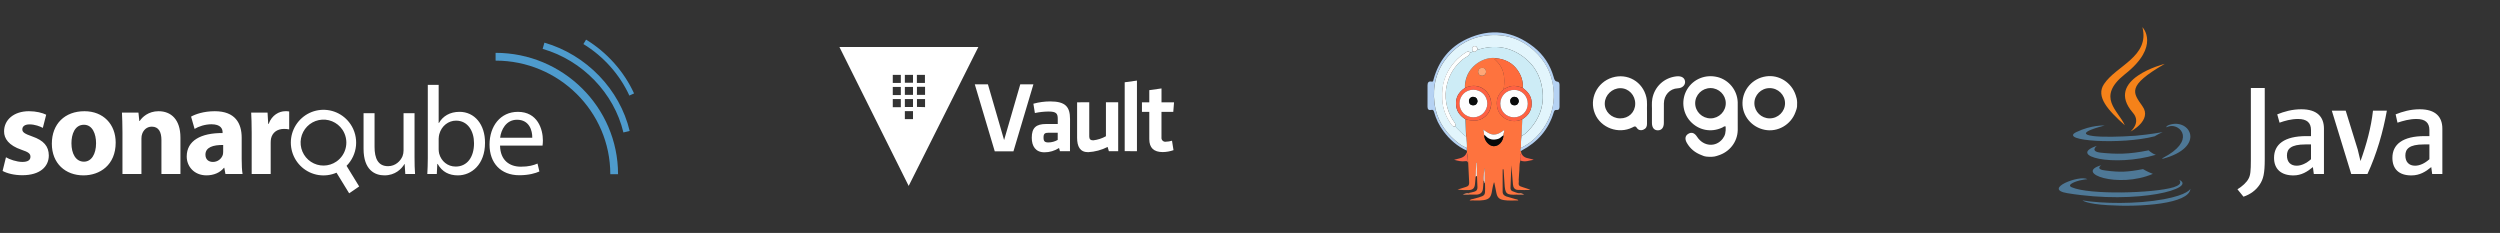 <svg width="483" height="45" viewBox="0 0 483 45" fill="none" xmlns="http://www.w3.org/2000/svg">
<rect x="0" y="0" width="483" height="45" fill="#333333" stroke="none"/>
<g style="mix-blend-mode:luminosity">
<g clip-path="url(#clip0_151_4173)">
<path d="M1.152 30.385C1.827 30.799 3.229 31.284 4.313 31.284C5.425 31.284 5.882 30.895 5.882 30.29C5.882 29.686 5.522 29.392 4.145 28.931C1.706 28.106 0.767 26.772 0.789 25.365C0.789 23.157 2.673 21.485 5.593 21.485C6.97 21.485 8.2 21.798 8.925 22.163L8.274 24.709C7.743 24.418 6.729 24.031 5.715 24.031C4.821 24.031 4.314 24.393 4.314 25C4.314 25.558 4.775 25.85 6.222 26.359C8.466 27.135 9.41 28.272 9.431 30.021C9.431 32.227 7.694 33.852 4.314 33.852C2.769 33.852 1.394 33.511 0.5 33.027L1.152 30.385ZM22.35 27.551C22.35 31.891 19.284 33.882 16.121 33.882C12.668 33.879 10.016 31.6 10.016 27.766C10.016 23.933 12.526 21.487 16.318 21.487C19.937 21.487 22.35 23.984 22.35 27.551ZM13.803 27.671C13.803 29.707 14.649 31.235 16.218 31.235C17.646 31.235 18.56 29.8 18.56 27.671C18.56 25.901 17.886 24.104 16.218 24.104C14.456 24.104 13.803 25.923 13.803 27.671ZM23.659 25.536C23.659 24.058 23.61 22.797 23.562 21.754H26.749L26.917 23.377H26.99C27.473 22.625 28.679 21.487 30.633 21.487C33.049 21.487 34.86 23.086 34.86 26.579V33.615H31.188V27.039C31.188 25.511 30.656 24.469 29.328 24.469C28.314 24.469 27.713 25.171 27.472 25.852C27.374 26.07 27.325 26.432 27.325 26.772V33.612H23.659V25.536ZM43.552 33.612L43.337 32.422H43.269C42.496 33.37 41.287 33.879 39.889 33.879C37.498 33.879 36.074 32.131 36.074 30.241C36.074 27.162 38.826 25.68 43.003 25.705V25.536C43.003 24.904 42.663 24.009 40.853 24.009C39.647 24.009 38.368 24.418 37.595 24.904L36.915 22.53C37.737 22.067 39.355 21.487 41.502 21.487C45.438 21.487 46.693 23.815 46.693 26.604V30.726C46.693 31.864 46.742 32.956 46.864 33.612H43.552ZM43.119 28.011C41.189 27.986 39.69 28.449 39.69 29.878C39.69 30.826 40.319 31.286 41.14 31.286C41.559 31.288 41.968 31.158 42.309 30.914C42.651 30.67 42.907 30.325 43.044 29.927C43.093 29.721 43.118 29.508 43.117 29.296L43.119 28.011ZM48.627 25.656C48.627 23.911 48.578 22.772 48.529 21.754H51.692L51.815 23.935H51.909C52.514 22.214 53.962 21.487 55.097 21.487C55.356 21.477 55.614 21.493 55.87 21.534V25.002C55.544 24.938 55.212 24.905 54.88 24.904C53.528 24.904 52.612 25.634 52.364 26.772C52.316 27.045 52.294 27.321 52.296 27.598V33.612H48.624L48.627 25.656ZM80.09 30.41C80.09 31.622 80.114 32.689 80.187 33.612H78.303L78.181 31.695H78.135C77.58 32.64 76.346 33.881 74.273 33.881C72.436 33.881 70.239 32.863 70.239 28.74V21.874H72.364V28.371C72.364 30.6 73.039 32.106 74.972 32.106C76.395 32.106 77.384 31.11 77.772 30.165C77.9 29.815 77.965 29.445 77.965 29.072V21.874H80.09V30.41ZM82.556 33.612C82.605 32.812 82.651 31.622 82.651 30.578V16.393H84.75V23.766H84.799C85.547 22.457 86.9 21.607 88.784 21.607C91.678 21.607 93.731 24.033 93.706 27.598C93.706 31.793 91.075 33.882 88.47 33.882C86.779 33.882 85.428 33.225 84.559 31.674H84.485L84.391 33.615L82.556 33.612ZM84.75 28.907C84.757 29.168 84.79 29.428 84.848 29.683C85.256 31.162 86.488 32.18 88.033 32.18C90.256 32.18 91.581 30.361 91.581 27.671C91.581 25.319 90.375 23.307 88.106 23.307C86.659 23.307 85.306 24.301 84.872 25.923C84.824 26.169 84.75 26.457 84.75 26.798V28.907ZM96.608 28.131C96.654 31.017 98.49 32.204 100.615 32.204C102.135 32.204 103.054 31.938 103.848 31.6L104.211 33.127C103.463 33.465 102.184 33.855 100.324 33.855C96.728 33.855 94.578 31.477 94.578 27.938C94.578 24.398 96.654 21.608 100.058 21.608C103.873 21.608 104.887 24.979 104.887 27.141C104.884 27.474 104.862 27.805 104.819 28.135L96.608 28.131ZM102.834 26.604C102.859 25.245 102.281 23.134 99.891 23.134C97.741 23.134 96.8 25.125 96.626 26.604H102.834Z" fill="white"/>
<path fill-rule="evenodd" clip-rule="evenodd" d="M67.716 23.988C67.043 22.992 66.102 22.211 65.002 21.733C63.903 21.256 62.691 21.103 61.508 21.291C60.326 21.48 59.221 22.003 58.323 22.8C57.425 23.596 56.772 24.632 56.438 25.788C56.105 26.944 56.106 28.171 56.442 29.325C56.777 30.48 57.433 31.515 58.332 32.31C59.232 33.104 60.338 33.625 61.521 33.812C62.704 33.998 63.916 33.842 65.014 33.363L67.456 37.345L69.393 36.021L66.953 32.038C67.994 30.996 68.64 29.62 68.78 28.15C68.919 26.68 68.543 25.207 67.716 23.985M64.981 31.22C64.258 31.714 63.406 31.981 62.532 31.988C61.657 31.995 60.801 31.741 60.07 31.259C59.339 30.777 58.767 30.088 58.426 29.279C58.085 28.471 57.991 27.579 58.155 26.716C58.318 25.854 58.733 25.059 59.346 24.433C59.96 23.807 60.744 23.378 61.6 23.2C62.456 23.022 63.346 23.103 64.156 23.433C64.966 23.762 65.661 24.326 66.152 25.052C66.81 26.026 67.057 27.223 66.837 28.38C66.618 29.536 65.95 30.557 64.981 31.22Z" fill="white"/>
<path d="M119.407 33.661H117.911C117.911 21.558 107.968 11.711 95.748 11.711V10.208C108.793 10.208 119.407 20.729 119.407 33.661Z" fill="#4E9BCD"/>
<path d="M120.441 25.591C118.644 17.997 112.519 11.656 104.84 9.444L105.18 8.24C113.286 10.577 119.751 17.273 121.651 25.301L120.441 25.591ZM121.592 18.466C119.741 14.412 116.587 10.876 112.713 8.511L113.231 7.655C117.274 10.123 120.565 13.813 122.499 18.048L121.592 18.466Z" fill="#4E9BCD"/>
</g>
<path d="M193.992 27.058L197.117 16.29H199.656L195.798 29.234H192.186L188.328 16.29H190.867L193.992 27.058ZM206.72 29.209H204.779L204.606 28.593C203.769 29.136 202.793 29.425 201.796 29.425C200.07 29.425 199.336 28.242 199.336 26.615C199.336 24.692 200.168 23.958 202.091 23.958H204.359V22.965C204.359 21.918 204.069 21.548 202.559 21.548C201.678 21.557 200.801 21.654 199.939 21.837L199.649 20.038C200.705 19.746 201.796 19.597 202.891 19.593C205.861 19.593 206.731 20.641 206.731 23.014L206.72 29.209ZM204.353 25.64H202.603C201.827 25.64 201.611 25.856 201.611 26.57C201.611 27.284 201.827 27.52 202.56 27.52C203.188 27.512 203.802 27.344 204.348 27.032L204.353 25.64ZM210.443 19.76V26.355C210.443 26.861 210.659 27.114 211.202 27.114C212.068 27.016 212.907 26.746 213.667 26.319V19.761H216.034V29.21H214.234L213.994 28.39C212.823 28.985 211.54 29.329 210.228 29.401C208.656 29.401 208.096 28.297 208.096 26.609V19.766L210.443 19.76ZM217.292 29.203V15.895L219.659 15.569V29.209L217.292 29.203ZM226.721 29.011C226.053 29.246 225.351 29.37 224.644 29.381C222.918 29.381 222.043 28.567 222.043 26.879V21.615H220.625V19.766H222.043V17.418L224.403 17.085V19.767H226.825L226.677 21.616H224.397V26.547C224.382 26.661 224.394 26.778 224.432 26.887C224.47 26.996 224.532 27.095 224.615 27.175C224.697 27.256 224.797 27.316 224.907 27.352C225.017 27.387 225.134 27.396 225.248 27.378C225.649 27.367 226.047 27.303 226.431 27.188L226.721 29.011ZM162.176 9.079L175.556 35.921L189.017 9.079H162.176ZM177.141 14.467H178.698V16.02H177.141V14.467ZM174.041 20.709H172.484V19.14H174.041V20.709ZM174.041 18.369H172.484V16.8H174.041V18.369ZM174.041 16.029H172.484V14.46H174.041V16.029ZM176.392 23.013H174.817V21.468H176.392V23.013ZM176.392 20.673H174.817V19.14H176.392V20.673ZM176.392 18.333H174.817V16.8H176.392V18.333ZM176.392 15.989H174.817V14.46H176.392V15.989ZM177.158 16.766H178.721V18.323H177.146L177.158 16.766ZM177.158 20.656V19.14H178.721V20.697L177.158 20.656Z" fill="white"/>
<path d="M331.796 14.884C329.508 14.319 327.18 15.256 325.976 17.223C324.787 19.173 325.017 21.708 326.531 23.392C328.134 25.175 330.558 25.664 332.736 24.649C332.946 24.552 333.121 24.336 333.396 24.43C333.453 25.55 333.306 26.167 332.826 26.792C331.518 28.504 329.103 28.328 327.876 26.428C327.393 25.683 326.841 25.481 326.226 25.823C325.573 26.187 325.451 26.828 325.902 27.61C326.547 28.735 327.494 29.502 328.701 29.959L329.209 30.162C329.58 30.306 330.723 30.342 331.252 30.237C331.576 30.179 331.702 30.107 331.926 30.046C334.131 29.386 335.676 27.443 335.73 25.142L335.727 19.748C335.685 18.621 335.279 17.537 334.571 16.659C333.863 15.781 332.889 15.156 331.796 14.877V14.884ZM327.508 19.947C327.504 18.333 328.845 17.011 330.48 17.017C332.084 17.025 333.395 18.308 333.42 19.893C333.446 21.511 332.12 22.858 330.495 22.869C328.856 22.877 327.516 21.564 327.508 19.947ZM346.933 18.395C346.14 15.944 343.708 14.388 341.205 14.755C338.607 15.13 336.693 17.285 336.647 19.868C336.603 22.401 338.427 24.599 340.982 25.088C343.457 25.564 345.99 24.104 346.869 21.709C346.956 21.467 347.165 20.959 347.19 20.588C347.226 20.011 347.219 19.496 347.126 19.064C347.054 18.751 347.004 18.61 346.935 18.394L346.933 18.395ZM341.886 22.87C340.282 22.862 338.974 21.58 338.946 19.988C338.917 18.37 340.243 17.029 341.882 17.022C343.521 17.015 344.869 18.327 344.869 19.944C344.869 21.561 343.529 22.874 341.886 22.87ZM318.083 18.82C317.394 15.778 314.418 14.065 311.472 14.986C308.509 15.916 306.975 19.13 308.142 21.965C309.27 24.709 312.685 25.967 315.377 24.623C315.694 24.473 315.932 24.233 316.238 24.709C316.508 25.127 316.988 25.265 317.492 25.059C317.989 24.857 318.204 24.479 318.201 23.956V21.528C318.155 20.75 318.299 19.773 318.081 18.818L318.083 18.82ZM312.992 22.87C311.312 22.847 309.994 21.54 310.041 19.945C310.084 18.359 311.467 17.03 313.063 17.037C314.67 17.044 315.945 18.392 315.924 20.056C315.906 21.696 314.659 22.892 312.999 22.87L312.992 22.87Z" fill="white"/>
<path d="M325.557 15.781C325.499 15.028 324.866 14.643 323.882 14.751C321.521 15.014 319.684 16.701 319.234 19.039C319.061 19.939 319.194 20.858 319.154 21.615V23.756C319.162 24.667 319.565 25.172 320.285 25.179C321.005 25.187 321.446 24.678 321.455 23.781L321.463 19.973C321.485 18.387 322.583 17.126 324.151 17.061C325.081 17.021 325.603 16.405 325.556 15.782L325.557 15.781Z" fill="white"/>
<path d="M286.764 32.606C286.767 32.606 286.769 32.614 286.769 32.632L286.777 32.981L286.829 32.71C286.814 32.539 286.681 32.626 286.754 32.606H286.764Z" fill="#FEFEFE"/>
<path d="M293.405 34.881L293.48 33.661C293.593 32.775 293.486 31.861 293.718 30.993C293.833 30.54 293.466 30.008 293.943 29.611L293.825 29.224C293.694 28.999 293.761 28.794 293.84 28.581C293.833 27.803 293.84 27.025 293.98 26.256L294.109 23.047C291.812 24.088 289.658 22.62 289.292 20.857C289.052 19.699 289.179 18.605 290.084 17.722C290.234 17.574 290.363 17.404 290.504 17.241C290.873 15.028 290.616 12.997 288.725 11.413C289.007 11.251 289.262 11.344 289.491 11.301C287.172 10.716 284.358 12.302 283.427 14.725C283.147 15.452 282.996 16.202 283.052 16.975C285.351 15.91 287.413 17.182 287.981 19.12C288.571 21.145 287.006 23.271 284.909 23.302C284.3 23.309 283.721 23.209 283.144 23.039L283.273 26.38C283.354 27.11 283.441 27.837 283.404 28.573L283.421 29.093L283.404 29.44C283.575 30.139 283.611 30.865 283.664 31.575C283.659 31.556 283.656 31.538 283.653 31.519L283.664 31.575L283.841 35.227C283.877 35.73 283.695 35.983 283.231 36.112L281.6 36.625C282.327 36.725 283.043 36.737 283.76 36.72C284.534 36.703 284.887 36.36 284.963 35.59L285.098 34.121L285.248 31.459H285.356V33.991L285.401 35.143C285.514 36.931 285.566 36.919 283.784 37.281C283.742 37.288 283.706 37.315 283.667 37.331L283.985 37.543C284.019 37.551 284.047 37.566 284.063 37.596H285.336C286.1 37.523 286.461 37.114 286.517 36.357L286.643 34.897C286.568 34.25 286.673 33.616 286.793 32.98L286.785 32.631C286.785 32.614 286.78 32.603 286.78 32.605C286.699 32.625 286.832 32.53 286.855 32.709L286.9 32.482V35.407L286.925 36.437C286.94 37.682 286.861 37.787 285.675 38.149L284.682 38.415C284.447 38.496 284.148 38.451 283.927 38.728C284.892 38.692 285.796 38.801 286.702 38.656C287.63 38.506 287.999 38.131 288.19 37.231C288.329 36.565 288.389 35.879 288.643 35.206C288.679 35.278 288.707 35.312 288.716 35.351L289.096 37.241C289.268 38.122 289.621 38.497 290.522 38.654C291.449 38.814 292.385 38.704 293.345 38.727C293.207 38.492 292.992 38.532 292.82 38.481L291.032 37.958C290.607 37.81 290.302 37.538 290.308 37.015L290.313 32.718H290.486L290.667 35.409C290.776 37.485 291.023 37.711 293.106 37.597C293.224 37.402 293.511 37.555 293.621 37.345C293.12 37.342 292.683 37.101 292.226 36.947C291.968 36.86 291.823 36.628 291.828 36.343L291.993 31.928L292.304 35.623C292.349 36.199 292.609 36.651 293.213 36.688C294.038 36.745 294.849 36.703 295.669 36.703C295.235 36.478 294.791 36.356 294.349 36.216C293.348 35.893 293.353 35.891 293.445 34.866L293.405 34.881ZM287.105 13.892C287.104 14.089 287.025 14.277 286.886 14.416C286.747 14.556 286.558 14.635 286.361 14.636C285.922 14.644 285.592 14.392 285.584 13.822C285.631 13.408 285.863 13.125 286.356 13.114C286.879 13.107 287.106 13.459 287.106 13.892H287.105ZM290.468 26.128C290.471 27.253 289.603 28.249 288.613 28.246C287.678 28.243 286.724 27.142 286.758 26.101L286.586 25.051C287.261 25.507 287.816 25.974 288.569 25.991C289.339 26.006 289.942 25.611 290.572 25.149C290.707 25.518 290.368 25.807 290.468 26.128L290.468 26.128Z" fill="#FE733E"/>
<path d="M283.389 28.578L283.227 28.514C282.461 28.2 281.798 27.718 281.182 27.184C278.961 25.265 277.495 22.862 277.132 19.947C276.729 16.635 277.47 13.577 279.681 10.951C281.697 8.558 284.267 7.161 287.337 6.84C290.747 6.485 293.809 7.439 296.389 9.795C298.54 11.758 299.796 14.192 300.118 17.055C300.393 19.492 299.953 21.855 298.693 23.987C297.555 25.931 296.038 27.509 293.988 28.508L293.82 28.589C293.742 28.802 293.671 29.015 293.805 29.233C293.852 29.191 293.895 29.137 293.95 29.107C297.048 27.467 299.196 25.031 300.2 21.64C300.287 21.352 300.421 21.21 300.743 21.243C301.179 21.288 301.298 20.997 301.298 20.633L301.301 16.448C301.301 16.148 301.228 15.818 300.926 15.785C300.356 15.71 300.285 15.302 300.171 14.896C299.499 12.535 298.207 10.571 296.288 9.063C292.343 5.966 288.013 5.407 283.463 7.499C280.086 9.052 277.935 11.746 276.962 15.352C276.9 15.575 276.928 15.841 276.548 15.763C276.005 15.65 275.801 15.97 275.798 16.451L275.795 20.636C275.795 21.101 276.03 21.346 276.47 21.238C276.881 21.137 276.98 21.341 277.07 21.655C277.433 22.981 278.041 24.227 278.862 25.33C280.065 26.961 281.531 28.27 283.394 29.104L283.374 28.581L283.389 28.578Z" fill="#B5D2F3"/>
<path d="M283.384 29.445C282.97 30.606 281.868 30.57 280.932 30.87C281.637 31.052 282.353 31.262 283.058 31.142C283.478 31.069 283.559 31.22 283.62 31.469L283.635 31.527L283.647 31.583C283.594 30.863 283.557 30.149 283.386 29.446L283.384 29.445Z" fill="#FE684B"/>
<path d="M293.71 30.995C294.605 31.4 295.45 30.992 296.314 30.875C295.47 30.517 294.376 30.703 293.931 29.614C293.458 30.011 293.824 30.541 293.71 30.995Z" fill="#FE6446"/>
<path d="M286.87 32.482L286.825 32.709L286.773 32.98C286.653 33.616 286.548 34.25 286.623 34.897C286.833 35.005 286.679 35.294 286.872 35.411V32.482H286.87Z" fill="#FED6C8"/>
<path d="M285.228 31.459L285.078 34.122L285.338 33.991V31.459H285.23L285.228 31.459Z" fill="#FEEBE3"/>
<path d="M282.598 37.597H284.041L283.963 37.545L283.645 37.333C283.33 37.316 283.032 37.385 282.598 37.598L282.598 37.597Z" fill="#FE9166"/>
<path d="M293.064 37.597H294.468C294.183 37.432 293.904 37.292 293.579 37.346C293.47 37.558 293.179 37.402 293.064 37.597Z" fill="#FE8F64"/>
<path d="M293.997 28.502C296.048 27.506 297.561 25.928 298.703 23.981C299.955 21.841 300.396 19.486 300.128 17.049C299.805 14.184 298.553 11.751 296.399 9.789C293.819 7.438 290.757 6.489 287.346 6.84C284.28 7.159 281.706 8.565 279.696 10.952C277.484 13.579 276.745 16.637 277.148 19.948C277.503 22.873 278.969 25.273 281.198 27.186C281.816 27.72 282.479 28.204 283.243 28.515C283.296 28.538 283.35 28.56 283.405 28.579C283.441 27.844 283.355 27.117 283.274 26.386L283.106 26.266C282.538 25.855 282.051 25.349 281.561 24.851C281.412 24.701 281.228 24.571 281.228 24.326C280.898 24.564 280.66 24.399 280.467 24.136C279.393 22.67 278.743 21.044 278.657 19.216C278.579 17.599 278.732 16.027 279.404 14.513C280.254 12.585 281.589 11.122 283.367 10.032C283.669 9.847 283.842 10.012 284.052 10.15C284.256 10.13 284.439 10.06 284.577 9.892L284.552 9.834C284.372 9.456 284.364 9.028 284.796 8.928C285.227 8.827 285.475 9.177 285.471 9.633C288.707 8.57 291.718 9.001 294.433 11.073C296.464 12.622 297.628 14.701 297.983 17.236C298.442 20.494 297.339 23.197 295.068 25.483C294.799 25.758 294.492 25.991 294.156 26.176C294.097 26.206 294.039 26.235 293.979 26.263C293.84 27.033 293.831 27.811 293.84 28.588L294.002 28.507L293.997 28.502Z" fill="#E2F5FC"/>
<path d="M295.057 25.481C297.326 23.196 298.429 20.494 297.973 17.234C297.617 14.697 296.454 12.619 294.423 11.072C291.706 8.999 288.693 8.57 285.46 9.632C285.455 9.635 285.449 9.639 285.444 9.643C285.189 9.805 284.991 10.155 284.624 9.937C284.602 9.922 284.582 9.911 284.56 9.895C284.428 10.063 284.249 10.133 284.035 10.152C284.027 10.186 284.015 10.217 284.005 10.25C283.78 10.902 283.076 11.072 282.61 11.465C281.335 12.525 280.402 13.795 279.85 15.333C278.96 17.812 279.142 20.24 280.333 22.584C280.526 22.964 280.764 23.325 281.019 23.669C281.169 23.876 281.218 24.083 281.199 24.322C281.199 24.574 281.383 24.704 281.532 24.856C282.024 25.354 282.508 25.861 283.077 26.271L283.245 26.391L283.116 23.051C282.142 22.413 281.432 21.602 281.316 20.393C281.162 18.902 281.788 17.8 283.009 16.997C283.014 16.994 283.02 16.99 283.025 16.986C282.978 16.203 283.129 15.453 283.408 14.736C284.339 12.317 287.153 10.727 289.472 11.309C291.019 11.561 292.285 12.263 293.19 13.551C293.914 14.583 294.289 15.722 294.21 16.992C295.083 17.655 295.788 18.432 295.903 19.583C296.056 21.13 295.396 22.26 294.103 23.048L293.965 26.265C294.026 26.237 294.085 26.209 294.141 26.178C294.481 25.994 294.79 25.759 295.058 25.481H295.057Z" fill="#CDECF6"/>
<path d="M291.289 16.86C292.249 16.388 293.179 16.635 294.106 16.947L294.209 16.981C294.287 15.708 293.913 14.57 293.189 13.54C292.283 12.25 291.019 11.548 289.48 11.299C289.242 11.344 288.988 11.249 288.705 11.411C290.595 12.986 290.856 15.026 290.484 17.239L291.29 16.861L291.289 16.86Z" fill="#FE6B3C"/>
<path d="M295.906 19.573C295.791 18.424 295.086 17.646 294.213 16.983L294.11 16.949C293.181 16.644 292.252 16.39 291.293 16.862L290.663 17.162L290.49 17.243L290.07 17.725C289.164 18.61 289.038 19.703 289.278 20.86C289.653 22.625 291.798 24.094 294.087 23.047C295.4 22.25 296.062 21.117 295.905 19.573L295.906 19.573ZM292.485 22.665C292.135 22.665 291.789 22.595 291.466 22.459C291.144 22.323 290.852 22.125 290.607 21.875C290.362 21.625 290.17 21.329 290.041 21.004C289.911 20.679 289.848 20.332 289.855 19.982C289.87 18.514 291.07 17.357 292.549 17.361C294.037 17.372 295.176 18.544 295.164 20.049C295.153 21.543 293.989 22.678 292.485 22.664V22.665Z" fill="#FE6142"/>
<path d="M283.014 16.991C281.795 17.794 281.168 18.896 281.322 20.387C281.445 21.587 282.156 22.407 283.123 23.042C283.705 23.215 284.281 23.317 284.893 23.308C286.98 23.278 288.555 21.145 287.964 19.126C287.397 17.187 285.339 15.914 283.035 16.981C283.024 16.984 283.019 16.988 283.013 16.992L283.014 16.991ZM284.682 22.664C283.157 22.669 281.976 21.5 281.982 19.984C281.985 18.496 283.146 17.344 284.642 17.335C286.155 17.328 287.364 18.519 287.358 20.007C287.353 21.469 286.153 22.659 284.682 22.664Z" fill="#FE6143"/>
<path d="M287.109 26.346C287.006 26.243 286.929 26.102 286.757 26.1C286.723 27.141 287.674 28.243 288.611 28.245C289.604 28.248 290.469 27.26 290.466 26.127C290.091 26.32 289.853 26.717 289.416 26.835C288.557 27.07 287.768 27.011 287.102 26.345L287.109 26.346Z" fill="#070909"/>
<path d="M290.57 25.148C289.94 25.609 289.34 26.003 288.568 25.99C287.812 25.975 287.253 25.506 286.584 25.05L286.756 26.1C286.929 26.105 287.005 26.25 287.109 26.346C287.772 27.012 288.564 27.07 289.423 26.836C289.853 26.718 290.098 26.323 290.473 26.128C290.372 25.805 290.71 25.518 290.576 25.149L290.57 25.148Z" fill="#FDFCFB"/>
<path d="M286.355 13.11C285.86 13.117 285.627 13.401 285.582 13.818C285.59 14.388 285.92 14.638 286.36 14.632C286.557 14.63 286.745 14.551 286.884 14.412C287.023 14.273 287.102 14.085 287.104 13.888C287.111 13.451 286.878 13.099 286.355 13.11Z" fill="#FEA777"/>
<path d="M281.203 24.318C281.223 24.08 281.175 23.873 281.023 23.666C280.771 23.321 280.531 22.961 280.338 22.58C279.138 20.236 278.961 17.808 279.854 15.329C280.409 13.792 281.348 12.521 282.614 11.461C283.081 11.069 283.778 10.901 284.009 10.246L284.039 10.148C283.829 10.011 283.664 9.846 283.353 10.031C281.568 11.122 280.241 12.59 279.375 14.512C278.696 16.025 278.55 17.597 278.628 19.214C278.718 21.041 279.363 22.669 280.438 24.134C280.631 24.397 280.872 24.562 281.199 24.325L281.203 24.318Z" fill="#FDFEFE"/>
<path d="M285.44 9.642C285.445 9.639 285.451 9.634 285.457 9.631C285.451 9.175 285.208 8.822 284.782 8.926C284.356 9.029 284.359 9.451 284.538 9.832L284.563 9.89C284.584 9.905 284.605 9.919 284.628 9.932C285.003 10.153 285.193 9.801 285.448 9.641L285.44 9.642Z" fill="#FBFDFE"/>
<path d="M295.165 20.051C295.176 18.549 294.038 17.377 292.55 17.363C291.067 17.352 289.87 18.516 289.856 19.985C289.841 21.473 291 22.653 292.485 22.667C293.99 22.678 295.154 21.541 295.165 20.051ZM292.616 20.342C292.114 20.35 291.819 20.065 291.774 19.57C291.732 19.108 292.146 18.67 292.605 18.707C293.097 18.743 293.375 19.032 293.433 19.547C293.358 20.006 293.131 20.333 292.608 20.342H292.616ZM284.635 17.338C283.139 17.345 281.98 18.499 281.975 19.987C281.972 21.503 283.15 22.672 284.675 22.666C286.146 22.661 287.346 21.472 287.352 20.012C287.355 18.52 286.146 17.329 284.636 17.337L284.635 17.338ZM284.638 20.342C284.14 20.348 283.841 20.062 283.802 19.562C283.766 19.101 284.182 18.673 284.644 18.712C285.131 18.754 285.416 19.037 285.469 19.552C285.407 20.024 285.15 20.338 284.646 20.344L284.638 20.342Z" fill="#FEFEFE"/>
<path d="M292.605 18.709C292.146 18.675 291.732 19.106 291.774 19.571C291.819 20.069 292.112 20.351 292.617 20.344C293.129 20.336 293.367 20.008 293.442 19.549C293.383 19.034 293.106 18.746 292.614 18.709H292.605Z" fill="#090B0B"/>
<path d="M284.643 18.712C284.182 18.673 283.766 19.101 283.801 19.563C283.84 20.064 284.138 20.349 284.637 20.343C285.136 20.337 285.398 20.024 285.46 19.551C285.413 19.026 285.127 18.751 284.635 18.711L284.643 18.712Z" fill="#090C0C"/>
<path d="M405.967 31.922C405.967 31.922 404.642 32.728 406.889 32.959C409.589 33.304 411.037 33.247 414.032 32.671C414.032 32.671 414.839 33.188 415.934 33.593C409.193 36.473 400.668 33.421 405.968 31.923L405.967 31.922ZM405.103 28.178C405.103 28.178 403.663 29.273 405.909 29.503C408.847 29.791 411.159 29.848 415.127 29.042C415.127 29.042 415.644 29.618 416.509 29.906C408.386 32.326 399.284 30.136 405.103 28.178ZM421.003 34.745C421.003 34.745 421.982 35.551 419.908 36.185C416.048 37.337 403.721 37.682 400.264 36.185C399.054 35.667 401.359 34.91 402.107 34.802C402.857 34.63 403.259 34.63 403.259 34.63C401.935 33.707 394.445 36.531 399.457 37.33C413.225 39.576 424.573 36.35 421.001 34.738L421.003 34.745ZM406.6 24.26C406.6 24.26 400.321 25.758 404.353 26.276C406.081 26.507 409.48 26.449 412.648 26.219C415.24 25.988 417.833 25.527 417.833 25.527C417.833 25.527 416.91 25.931 416.277 26.333C409.883 28.004 397.613 27.256 401.127 25.527C404.123 24.087 406.6 24.252 406.6 24.252V24.26ZM417.833 30.539C424.285 27.198 421.289 23.972 419.216 24.376C418.698 24.491 418.466 24.606 418.466 24.606C418.466 24.606 418.638 24.261 419.042 24.146C423.131 22.706 426.358 28.466 417.716 30.713C417.716 30.713 417.774 30.655 417.832 30.54L417.833 30.539ZM407.234 39.641C413.456 40.044 422.962 39.41 423.191 36.473C423.191 36.473 422.731 37.625 418.064 38.489C412.765 39.468 406.198 39.353 402.337 38.719C402.337 38.719 403.143 39.41 407.234 39.641Z" fill="#4E7896"/>
<path d="M413.916 5.25C413.916 5.25 417.488 8.88 410.517 14.352C404.93 18.788 409.242 21.323 410.517 24.203C407.234 21.265 404.872 18.673 406.485 16.253C408.847 12.681 415.356 10.953 413.916 5.25ZM412.073 21.783C413.743 23.684 411.612 25.413 411.612 25.413C411.612 25.413 415.875 23.223 413.916 20.515C412.131 17.924 410.748 16.656 418.236 12.335C418.236 12.335 406.426 15.273 412.072 21.782L412.073 21.783Z" fill="#F58219"/>
<path d="M448.988 33.621V24.864C448.988 22.629 447.737 21.111 444.61 21.111C442.823 21.111 441.302 21.558 439.963 22.093L440.41 23.702C441.392 23.344 442.645 22.987 443.984 22.987C445.682 22.987 446.486 23.702 446.486 25.132V26.295H445.6C441.31 26.295 439.345 27.904 439.345 30.495C439.345 32.64 440.685 33.891 443.098 33.891C444.617 33.891 445.779 33.176 446.851 32.282L447.029 33.622H448.994L448.988 33.621ZM446.485 30.762C445.592 31.567 444.608 32.014 443.714 32.014C442.552 32.014 441.838 31.299 441.838 30.049C441.838 28.798 442.553 27.904 445.412 27.904H446.485V30.763V30.762ZM457.387 33.622H454.259L450.507 21.38H453.188L455.512 28.887L456.048 31.122C457.211 27.905 458.103 24.599 458.461 21.382H461.141C460.427 25.404 459.176 29.782 457.388 33.624L457.387 33.622ZM471.863 33.622V24.864C471.863 22.629 470.612 21.111 467.483 21.111C465.696 21.111 464.177 21.558 462.836 22.093L463.194 23.702C464.267 23.344 465.518 22.987 466.858 22.987C468.556 22.987 469.36 23.702 469.36 25.132V26.295H468.467C464.177 26.295 462.212 27.904 462.212 30.495C462.212 32.64 463.463 33.891 465.876 33.891C467.485 33.891 468.647 33.176 469.718 32.282L469.897 33.622H471.862H471.863ZM469.361 30.762C468.469 31.567 467.485 32.014 466.591 32.014C465.428 32.014 464.714 31.299 464.714 30.049C464.714 28.798 465.429 27.904 468.289 27.904H469.361V30.763V30.762ZM436.565 35.677C435.851 36.75 434.778 37.554 433.438 38.001L432.275 36.571C433.169 36.035 434.063 35.231 434.42 34.516C434.778 33.891 434.867 32.997 434.867 30.942V17H437.549V30.762C437.549 33.533 437.279 34.605 436.565 35.677Z" fill="white"/>
</g>
<defs>
<clipPath id="clip0_151_4173">
<rect width="122" height="30" fill="white" transform="translate(0.5 7.5)"/>
</clipPath>
</defs>
</svg>

